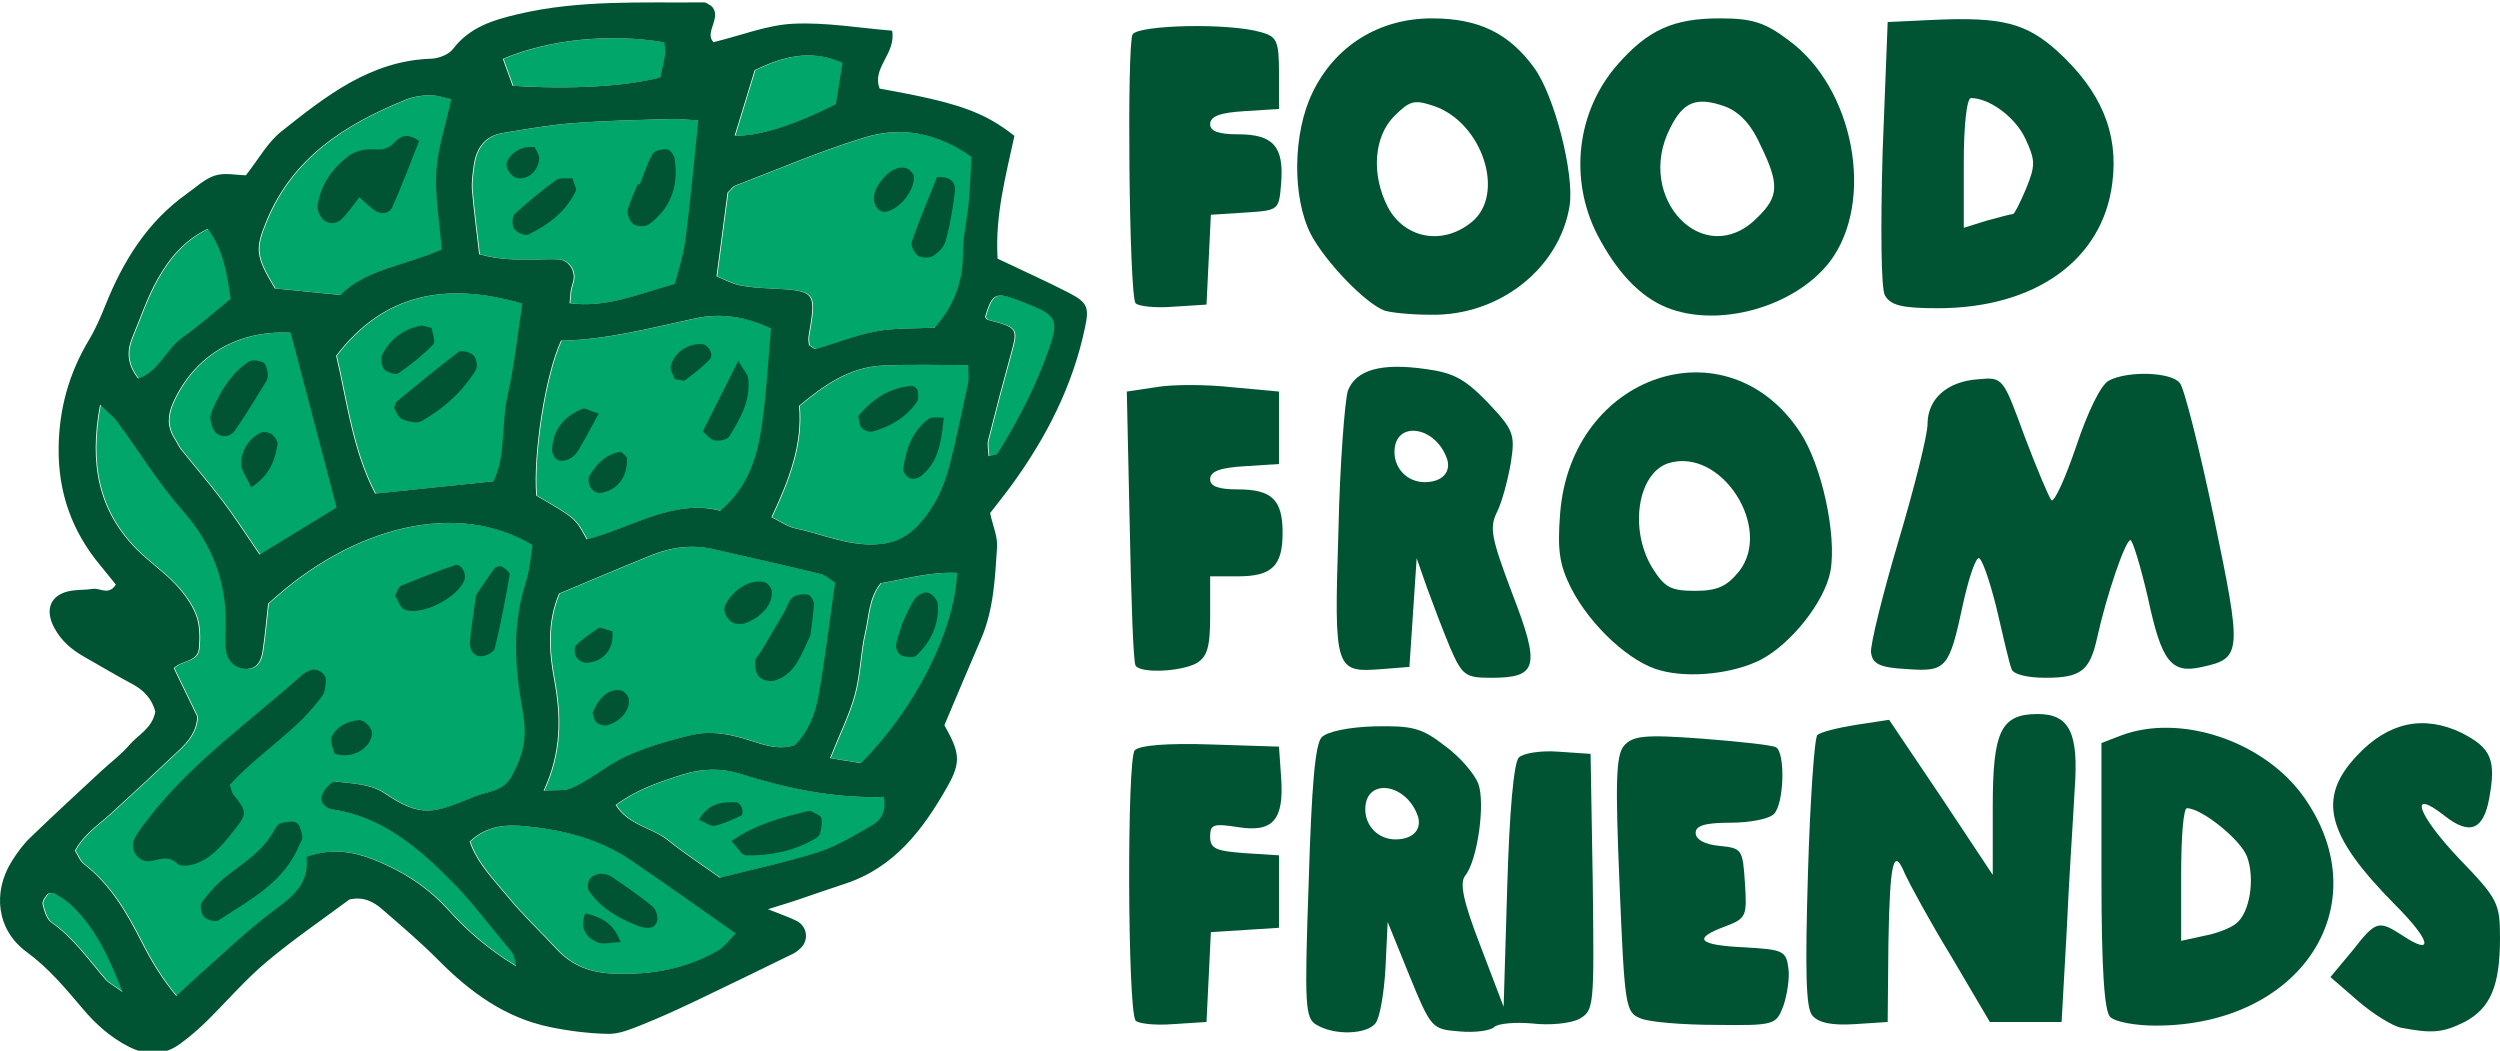 <?xml version="1.0" encoding="UTF-8"?>
<!DOCTYPE svg PUBLIC "-//W3C//DTD SVG 1.1//EN" "http://www.w3.org/Graphics/SVG/1.1/DTD/svg11.dtd">
<svg version="1.1" xmlns="http://www.w3.org/2000/svg" xmlns:xlink="http://www.w3.org/1999/xlink" x="0" y="0" width="690" height="290" viewBox="0, 0, 345, 145">
  <g id="Artichoke">
    <g>
      <g>
        <path d="M19.022,75.876 C13.617,70.463 12.393,63.929 13.918,55.837 C15.063,56.965 15.78,57.506 16.295,58.203 C19.295,62.288 21.957,66.668 25.293,70.448 C29.561,75.276 31.508,80.679 31.244,87.021 C31.202,87.99 31.172,88.979 31.315,89.929 C31.535,91.379 32.832,92.39 34.197,92.312 C35.678,92.228 36.146,91.091 36.326,89.928 C36.682,87.64 36.873,85.321 37.102,83.307 C49.024,72.3 63.438,69.137 73.592,75.217 C73.311,76.867 73.229,78.648 72.697,80.283 C70.803,86.043 71.099,91.832 72.163,97.664 C72.266,98.243 72.323,98.823 72.409,99.408 C72.818,102.249 72.038,104.804 70.645,107.255 C69.51,109.238 67.396,109.189 65.641,109.908 C59.967,112.235 58.258,112.938 53.086,109.419 C51.305,108.207 48.681,108.12 46.405,107.855 C45.844,107.787 44.834,108.924 44.562,109.696 C44.178,110.779 45.035,111.558 46.09,111.721 C53.031,112.776 58,117.129 62.66,121.855 C65.249,124.483 67.465,127.483 69.847,130.314 C70.22,130.761 70.636,131.189 70.922,131.689 C71.116,132.029 71.121,132.475 71.325,133.343 C67.485,131.004 64.556,128.463 61.96,125.578 C59.553,122.901 56.669,120.892 53.506,119.425 C50.206,117.893 46.688,116.687 42.405,118.238 C42.907,122.459 39.737,124.198 36.936,126.377 C33.72,128.882 30.756,131.723 27.695,134.434 C26.695,135.315 25.733,136.245 24.43,137.447 C22.391,134.993 20.925,132.536 19.612,129.947 C17.575,125.924 15.314,122.058 11.657,119.222 C11.102,118.788 10.822,117.988 10.44,117.389 C11.7,115.066 13.716,113.814 15.425,112.247 C18.588,109.357 21.724,106.438 24.842,103.497 C26.135,102.279 27.227,100.91 27.325,98.899 C26.862,97.94 26.364,96.907 25.859,95.875 C25.268,94.654 24.679,93.435 24.083,92.211 C25.133,91.108 27.396,91.394 27.559,89.429 C27.687,87.91 27.672,86.229 27.137,84.848 C26.524,83.273 25.424,81.795 24.244,80.556 C22.643,78.865 20.67,77.529 19.022,75.876 z" fill="#00A66A"/>
        <path d="M113.035,96.146 C112.59,98.628 111.612,101.021 109.804,102.826 C107.281,103.639 105.082,102.602 102.875,101.956 C100.399,101.234 97.951,100.82 95.408,101.458 C91.251,102.503 87.127,103.625 83.503,106.088 C82.053,107.075 80.565,108.061 78.978,108.755 C78.058,109.152 76.892,108.979 75.121,109.113 C77.599,103.764 77.52,98.879 76.564,93.729 C75.875,90.019 75.542,85.979 77.249,81.914 C81.425,80.168 85.713,78.342 90.028,76.597 C92.795,75.479 95.67,75.129 98.616,75.799 C103.547,76.92 108.48,78.034 113.397,79.23 C114.087,79.396 114.678,79.986 115.351,80.405 C114.577,85.788 113.957,90.993 113.035,96.146 z" fill="#00A66A"/>
        <path d="M98.983,38.135 C99.527,34.024 100.029,30.195 100.505,26.579 C100.987,26.125 101.224,25.741 101.556,25.616 C107.545,23.331 113.452,20.764 119.575,18.921 C124.575,17.417 129.524,18.362 134.167,21.641 C134.041,23.786 133.98,25.913 133.78,28.029 C133.563,30.361 132.97,32.679 132.987,34.999 C133.017,38.921 131.719,42.2 129.108,45.215 C126.46,45.354 123.708,45.222 121.065,45.707 C118.225,46.228 115.503,47.348 112.715,48.144 C112.459,48.215 112.07,47.814 111.74,47.632 C111.712,47.246 111.614,46.845 111.676,46.473 C112.754,40.117 112.757,40.13 106.156,39.792 C104.803,39.723 103.426,39.643 102.108,39.354 C101.052,39.122 100.061,38.568 98.983,38.135 z" fill="#00A66A"/>
        <path d="M96.137,43.916 C99.524,43.191 103.017,43.68 106.505,45.332 C106.096,49.876 105.879,54.329 105.236,58.717 C104.614,62.967 103.456,67.103 99.512,70.485 C93.034,68.772 87.26,72.873 81.058,74.432 C79.515,71.534 79.515,71.534 74.104,68.387 C73.641,62.72 75.363,51.57 77.53,47.003 C83.73,46.913 89.896,45.256 96.137,43.916 z" fill="#00A66A"/>
        <path d="M94.702,33.073 C94.438,35.152 93.738,37.172 93.256,39.156 C88.277,40.572 83.794,42.498 78.708,41.848 C78.776,41.135 78.789,40.563 78.885,40.007 C78.984,39.435 79.255,38.88 79.282,38.311 C79.338,37.073 78.452,35.936 77.297,35.82 C76.343,35.721 75.365,35.806 74.399,35.82 C71.715,35.852 69.037,35.891 66.229,35.079 C65.877,32.035 65.485,29.158 65.239,26.268 C65.145,25.127 65.325,23.946 65.485,22.8 C65.811,20.448 67.015,18.768 69.439,18.361 C72.678,17.816 75.927,17.245 79.195,16.993 C83.632,16.648 88.085,16.563 92.534,16.426 C93.844,16.387 95.157,16.555 96.475,16.626 C95.879,22.294 95.389,27.696 94.702,33.073 z" fill="#00A66A"/>
        <path d="M51.869,68.116 C48.747,62.135 48.004,55.533 46.489,49.086 C53.122,40.418 61.759,38.896 72.19,41.897 C71.544,46.059 71.113,50.316 70.175,54.457 C69.247,58.548 69.936,62.972 68.202,66.416 C62.46,67.013 57.309,67.549 51.869,68.116 z" fill="#00A66A"/>
        <path d="M106.562,71.376 C108.956,66.286 110.855,61.409 110.377,56.008 C113.877,53.079 117.4,50.652 121.91,50.446 C125.765,50.273 129.633,50.39 133.721,50.38 C133.726,51.332 133.862,52.115 133.707,52.835 C132.899,56.65 132.108,60.474 131.142,64.252 C130.356,67.299 129.044,70.095 126.834,72.467 C125.413,73.986 123.923,74.789 121.829,75.046 C117.575,75.57 113.811,73.747 109.845,72.912 C108.793,72.687 107.838,71.989 106.562,71.376 z" fill="#00A66A"/>
        <path d="M47.104,40.712 C43.742,40.375 41.099,40.11 38.03,39.802 C35.326,35.344 35.289,34.331 36.858,30.521 C40.476,21.723 47.732,17.167 56.009,13.791 C57.064,13.359 58.273,13.154 59.418,13.135 C60.445,13.12 61.478,13.507 62.382,13.693 C61.601,17.282 60.505,20.458 60.313,23.689 C60.11,27.116 60.758,30.594 61.066,34.426 C56.113,36.604 50.474,37.196 47.104,40.712 z" fill="#00A66A"/>
        <path d="M87.028,118.622 C91.829,121.855 96.527,125.243 101.638,128.824 C100.709,129.736 100.049,130.695 99.137,131.211 C94.805,133.669 90.176,134.506 85.144,134.376 C81.745,134.285 79.141,133.389 76.9,130.975 C74.651,128.547 72.222,126.271 70.126,123.716 C68.205,121.377 65.98,119.172 64.916,116.15 C67.291,113.877 70.025,113.758 72.729,114.032 C77.797,114.548 82.725,115.725 87.028,118.622 z" fill="#00A66A"/>
        <path d="M46.551,70.03 C43.03,72.183 39.585,74.294 35.926,76.534 C34.212,74.04 32.66,71.61 30.934,69.312 C29.069,66.831 27.032,64.475 25.093,62.043 C24.733,61.593 24.507,61.04 24.191,60.548 C23.138,58.92 23.206,57.281 23.987,55.555 C26.933,49.056 32.877,45.525 40.218,45.917 C42.333,53.962 44.437,61.981 46.551,70.03 z" fill="#00A66A"/>
        <path d="M102.342,106.811 C108.7,108.792 115.151,110.207 122.085,109.979 C122.467,112.22 121.509,113.282 120.341,113.95 C117.986,115.301 115.607,116.758 113.048,117.575 C108.624,118.986 104.052,119.941 99.435,121.118 C96.963,119.358 94.514,117.768 92.251,115.943 C90.073,114.193 86.851,113.921 85.065,111.093 C88.038,108.902 91.152,107.885 94.308,106.889 C97.019,106.035 99.657,105.971 102.342,106.811 z" fill="#00A66A"/>
        <path d="M118.912,105.317 C117.733,105.125 116.442,104.911 114.644,104.618 C116.013,101.18 117.333,98.576 118.072,95.816 C118.828,93.024 118.834,90.036 119.501,87.21 C120.019,84.998 119.971,82.549 121.627,80.481 C125.07,79.901 128.534,78.868 132.196,79.067 C131.812,87.153 126.369,97.849 118.912,105.317 z" fill="#00A66A"/>
        <path d="M70.845,11.835 C70.404,10.624 69.951,9.376 69.5,8.133 C75.769,5.441 84.257,4.572 91.79,5.847 C91.83,6.374 91.977,6.949 91.898,7.49 C91.731,8.612 91.443,9.714 91.241,10.678 C86.368,11.943 78.668,12.359 70.845,11.835 z" fill="#00A66A"/>
        <path d="M21.829,38.539 C23.431,35.684 25.525,33.131 28.788,31.578 C30.998,34.604 31.453,37.972 31.936,41.238 C29.566,43.159 27.547,44.987 25.334,46.531 C23.024,48.139 22.064,51.285 19.166,52.23 C17.652,50.329 17.549,48.488 18.357,46.551 C19.479,43.864 20.411,41.062 21.829,38.539 z" fill="#00A66A"/>
        <path d="M101.492,18.701 C102.399,15.736 103.295,12.821 104.254,9.672 C107.991,7.89 111.887,6.696 116.37,8.673 C116.025,10.827 115.723,12.697 115.461,14.349 C109.769,17.278 104.796,18.834 101.492,18.701 z" fill="#00A66A"/>
        <path d="M136.371,44.121 C136.239,44.086 136.15,43.866 136.041,43.73 C136.849,40.949 137.386,40.45 139.214,40.967 C140.148,41.229 141.044,41.61 141.941,41.958 C145.855,43.468 146.229,44.185 144.926,47.96 C143.148,53.13 140.655,57.954 137.773,62.578 C137.645,62.776 137.192,62.762 136.525,62.948 C136.497,62.114 136.303,61.375 136.468,60.726 C137.458,56.769 138.502,52.822 139.586,48.888 C140.576,45.276 140.571,45.236 136.371,44.121 z" fill="#00A66A"/>
        <path d="M10.041,124.997 C13.162,127.997 15.024,131.772 17.023,136.908 C15.563,135.854 15.041,135.609 14.693,135.21 C12.301,132.459 10.235,129.423 7.173,127.282 C6.508,126.815 6.201,125.681 5.983,124.795 C5.885,124.392 6.321,123.765 6.673,123.382 C6.85,123.195 7.457,123.191 7.728,123.349 C8.541,123.829 9.366,124.346 10.041,124.997 z" fill="#00A66A"/>
      </g>
      <path d="M147.577,40.446 C150.093,41.749 150.309,42.457 149.74,45.153 C148.073,53.15 144.464,60.237 139.717,66.79 C138.691,68.201 137.592,69.559 136.633,70.808 C137.018,72.574 137.698,74.084 137.594,75.54 C137.304,79.822 137.131,84.151 135.375,88.194 C133.671,92.126 132.018,96.083 130.327,100.074 C132.454,103.866 132.677,105.151 130.712,108.601 C127.386,114.467 123.414,119.737 116.613,121.954 C114.391,122.677 112.191,123.469 109.977,124.213 C108.923,124.566 107.861,124.881 105.981,125.469 C107.841,126.217 108.907,126.574 109.908,127.069 C111.445,127.83 111.673,129.849 110.391,130.935 C110.097,131.189 109.79,131.446 109.447,131.611 C104.9,133.83 100.358,136.057 95.786,138.23 C93.338,139.392 90.867,140.515 88.349,141.513 C86.931,142.076 85.389,142.707 83.921,142.676 C81.223,142.617 78.494,142.274 75.848,141.724 C69.715,140.454 64.882,136.921 60.537,132.538 C58.072,130.052 55.397,127.776 52.749,125.481 C51.561,124.451 50.179,123.685 48.211,124.133 C44.504,126.898 40.457,129.643 36.737,132.777 C33.764,135.278 31.218,138.283 28.434,141.01 C27.323,142.093 26.131,143.114 24.879,144.029 C22.606,145.698 20.182,145.685 17.716,144.416 C15.249,143.148 13.229,141.347 11.44,139.233 C9.056,136.421 6.743,133.615 3.676,131.373 C-0.459,128.353 -1.065,123.114 1.652,118.81 C2.376,117.662 3.198,116.535 4.171,115.597 C7.388,112.487 10.689,109.458 13.97,106.409 C15.253,105.213 16.699,104.167 17.825,102.837 C19.056,101.395 21.024,100.505 21.433,98.209 C20.985,96.496 19.901,95.268 18.248,94.392 C16.01,93.208 13.844,91.891 11.633,90.645 C9.901,89.672 8.453,88.441 7.489,86.64 C6.092,84.041 7.023,81.954 9.891,81.511 C10.849,81.364 11.84,81.418 12.793,81.264 C13.802,81.104 14.999,82.228 15.985,80.677 C15.276,79.798 14.576,78.905 13.85,78.036 C9.947,73.345 8.026,68.009 8.09,61.839 C8.144,56.405 9.534,51.462 12.319,46.837 C13.211,45.351 13.901,43.727 14.549,42.112 C16.995,36.016 20.34,30.594 25.794,26.73 C27.059,25.834 28.262,24.658 29.68,24.22 C31.037,23.798 32.636,24.17 33.93,24.187 C35.656,22.01 36.918,19.654 38.838,18.131 C44.942,13.286 51.098,8.383 59.468,8.103 C60.515,8.067 61.914,7.553 62.506,6.77 C64.828,3.704 68.117,2.747 71.565,1.935 C79.999,-0.05 88.583,0.41 97.134,0.329 C97.469,0.324 97.813,0.642 98.151,0.807 C99.764,2.351 97.101,4.482 98.468,5.821 C102.363,4.869 105.89,3.442 109.477,3.275 C114.021,3.062 118.61,3.87 123.113,4.233 C123.69,7.423 120.253,9.341 121.401,12.229 C132.136,14.143 135.739,15.403 139.988,18.748 C138.819,24.212 137.299,29.691 137.668,35.694 C141.262,37.409 144.464,38.84 147.577,40.446 z M18.916,75.876 C20.564,77.529 22.537,78.865 24.138,80.556 C25.318,81.795 26.417,83.273 27.03,84.848 C27.565,86.229 27.58,87.91 27.453,89.429 C27.289,91.394 25.027,91.108 23.976,92.211 C24.572,93.435 25.161,94.654 25.752,95.875 C26.257,96.907 26.756,97.94 27.219,98.899 C27.121,100.91 26.028,102.279 24.735,103.497 C21.618,106.438 18.482,109.357 15.318,112.247 C13.61,113.814 11.593,115.066 10.334,117.389 C10.716,117.988 10.995,118.788 11.551,119.222 C15.207,122.058 17.468,125.924 19.505,129.947 C20.818,132.536 22.284,134.994 24.323,137.447 C25.626,136.245 26.589,135.315 27.589,134.434 C30.649,131.723 33.614,128.882 36.829,126.377 C39.63,124.198 42.8,122.459 42.299,118.238 C46.581,116.687 50.1,117.893 53.399,119.425 C56.562,120.892 59.446,122.901 61.853,125.578 C64.449,128.463 67.378,131.004 71.218,133.343 C71.014,132.475 71.009,132.029 70.816,131.689 C70.53,131.189 70.114,130.761 69.74,130.314 C67.358,127.483 65.143,124.483 62.554,121.855 C57.894,117.129 52.924,112.776 45.984,111.721 C44.928,111.558 44.071,110.779 44.455,109.697 C44.728,108.924 45.738,107.787 46.298,107.855 C48.574,108.12 51.199,108.207 52.98,109.419 C58.151,112.938 59.86,112.235 65.535,109.908 C67.289,109.189 69.403,109.238 70.538,107.255 C71.932,104.804 72.711,102.249 72.302,99.408 C72.216,98.823 72.159,98.243 72.057,97.664 C70.993,91.832 70.696,86.043 72.59,80.283 C73.122,78.648 73.205,76.867 73.486,75.217 C63.331,69.137 48.918,72.3 36.996,83.307 C36.767,85.321 36.575,87.64 36.22,89.928 C36.04,91.091 35.572,92.228 34.09,92.312 C32.725,92.39 31.429,91.379 31.208,89.929 C31.065,88.979 31.095,87.99 31.138,87.021 C31.402,80.679 29.454,75.276 25.187,70.448 C21.85,66.668 19.189,62.289 16.189,58.203 C15.674,57.506 14.956,56.965 13.812,55.837 C12.287,63.929 13.51,70.463 18.916,75.876 z M112.928,96.146 C113.851,90.993 114.47,85.788 115.245,80.405 C114.571,79.986 113.98,79.396 113.29,79.23 C108.373,78.034 103.441,76.92 98.51,75.799 C95.564,75.129 92.689,75.479 89.921,76.597 C85.606,78.342 81.319,80.168 77.142,81.914 C75.435,85.979 75.768,90.019 76.457,93.729 C77.413,98.879 77.492,103.764 75.014,109.113 C76.785,108.979 77.952,109.152 78.871,108.755 C80.458,108.061 81.947,107.075 83.396,106.088 C87.02,103.626 91.145,102.503 95.301,101.458 C97.845,100.82 100.293,101.234 102.769,101.956 C104.976,102.602 107.174,103.639 109.698,102.826 C111.506,101.021 112.484,98.628 112.928,96.146 z M98.877,38.135 C99.954,38.568 100.946,39.122 102.001,39.354 C103.319,39.643 104.696,39.723 106.05,39.792 C112.651,40.13 112.647,40.117 111.57,46.473 C111.508,46.845 111.605,47.246 111.634,47.632 C111.964,47.814 112.353,48.215 112.609,48.144 C115.396,47.348 118.118,46.228 120.958,45.707 C123.601,45.222 126.354,45.354 129.002,45.215 C131.613,42.2 132.911,38.921 132.88,34.999 C132.863,32.679 133.456,30.361 133.673,28.029 C133.874,25.913 133.934,23.786 134.06,21.642 C129.417,18.362 124.468,17.417 119.468,18.921 C113.346,20.764 107.439,23.331 101.449,25.616 C101.117,25.741 100.88,26.125 100.399,26.579 C99.922,30.195 99.421,34.024 98.877,38.135 z M96.03,43.917 C89.79,45.256 83.623,46.913 77.423,47.003 C75.257,51.57 73.535,62.72 73.998,68.387 C79.408,71.534 79.408,71.534 80.952,74.432 C87.153,72.873 92.928,68.772 99.405,70.485 C103.35,67.103 104.508,62.967 105.129,58.717 C105.772,54.329 105.989,49.876 106.398,45.332 C102.91,43.68 99.417,43.191 96.03,43.917 z M94.596,33.073 C95.283,27.696 95.773,22.294 96.369,16.626 C95.05,16.555 93.737,16.387 92.428,16.426 C87.978,16.563 83.526,16.648 79.088,16.993 C75.821,17.245 72.572,17.816 69.333,18.361 C66.909,18.768 65.705,20.448 65.378,22.8 C65.218,23.946 65.038,25.127 65.133,26.268 C65.378,29.158 65.771,32.035 66.122,35.079 C68.93,35.891 71.609,35.852 74.292,35.82 C75.258,35.806 76.236,35.722 77.191,35.82 C78.346,35.936 79.231,37.073 79.176,38.311 C79.149,38.88 78.878,39.435 78.778,40.007 C78.682,40.563 78.669,41.135 78.602,41.848 C83.687,42.498 88.17,40.572 93.15,39.156 C93.631,37.172 94.332,35.152 94.596,33.073 z M51.763,68.116 C57.202,67.549 62.353,67.013 68.095,66.416 C69.829,62.972 69.141,58.548 70.068,54.457 C71.006,50.316 71.437,46.059 72.083,41.897 C61.653,38.896 53.015,40.418 46.383,49.086 C47.898,55.533 48.64,62.135 51.763,68.116 z M106.456,71.376 C107.732,71.989 108.686,72.687 109.738,72.912 C113.704,73.747 117.469,75.57 121.723,75.046 C123.817,74.789 125.307,73.986 126.727,72.467 C128.938,70.095 130.249,67.299 131.035,64.252 C132.002,60.474 132.793,56.65 133.601,52.835 C133.756,52.115 133.619,51.332 133.614,50.38 C129.527,50.39 125.658,50.273 121.803,50.446 C117.293,50.652 113.77,53.079 110.27,56.008 C110.748,61.409 108.849,66.286 106.456,71.376 z M46.997,40.712 C50.367,37.196 56.007,36.604 60.959,34.426 C60.651,30.594 60.003,27.116 60.207,23.689 C60.399,20.458 61.495,17.282 62.276,13.693 C61.372,13.507 60.338,13.12 59.311,13.135 C58.167,13.154 56.958,13.359 55.902,13.791 C47.625,17.167 40.369,21.723 36.752,30.521 C35.183,34.331 35.22,35.344 37.923,39.802 C40.992,40.11 43.635,40.375 46.997,40.712 z M86.921,118.622 C82.618,115.725 77.691,114.548 72.622,114.032 C69.919,113.759 67.185,113.877 64.809,116.15 C65.873,119.172 68.099,121.377 70.02,123.716 C72.115,126.271 74.545,128.547 76.794,130.975 C79.034,133.389 81.639,134.285 85.037,134.376 C90.069,134.506 94.699,133.669 99.03,131.211 C99.942,130.695 100.602,129.736 101.532,128.824 C96.421,125.243 91.722,121.855 86.921,118.622 z M46.445,70.03 C44.331,61.981 42.226,53.962 40.112,45.917 C32.77,45.525 26.826,49.056 23.88,55.555 C23.099,57.281 23.032,58.92 24.084,60.548 C24.4,61.041 24.626,61.593 24.986,62.043 C26.926,64.475 28.963,66.831 30.828,69.312 C32.553,71.61 34.105,74.04 35.819,76.534 C39.479,74.294 42.923,72.183 46.445,70.03 z M102.235,106.812 C99.55,105.971 96.912,106.035 94.202,106.889 C91.046,107.885 87.931,108.902 84.958,111.093 C86.744,113.921 89.966,114.193 92.145,115.943 C94.407,117.768 96.857,119.358 99.328,121.118 C103.946,119.941 108.518,118.986 112.942,117.575 C115.501,116.759 117.879,115.301 120.234,113.95 C121.403,113.282 122.361,112.22 121.978,109.979 C115.044,110.207 108.594,108.792 102.235,106.812 z M118.805,105.317 C126.263,97.849 131.705,87.153 132.089,79.068 C128.428,78.868 124.963,79.901 121.521,80.481 C119.864,82.549 119.913,84.998 119.394,87.21 C118.728,90.036 118.721,93.024 117.965,95.816 C117.226,98.576 115.906,101.18 114.538,104.618 C116.336,104.911 117.627,105.126 118.805,105.317 z M70.738,11.835 C78.561,12.359 86.261,11.943 91.135,10.678 C91.337,9.714 91.625,8.612 91.791,7.49 C91.87,6.949 91.724,6.374 91.684,5.847 C84.15,4.572 75.662,5.441 69.393,8.133 C69.844,9.376 70.297,10.624 70.738,11.835 z M21.722,38.539 C20.305,41.062 19.372,43.864 18.251,46.551 C17.443,48.488 17.546,50.329 19.059,52.23 C21.958,51.285 22.917,48.139 25.227,46.531 C27.441,44.987 29.459,43.159 31.829,41.238 C31.346,37.972 30.892,34.604 28.681,31.578 C25.419,33.131 23.325,35.684 21.722,38.539 z M101.385,18.701 C104.69,18.834 109.663,17.278 115.354,14.35 C115.617,12.697 115.918,10.827 116.263,8.673 C111.78,6.696 107.885,7.89 104.148,9.672 C103.188,12.821 102.292,15.736 101.385,18.701 z M136.264,44.121 C140.464,45.236 140.469,45.276 139.479,48.888 C138.395,52.822 137.351,56.769 136.362,60.726 C136.197,61.375 136.39,62.114 136.419,62.948 C137.085,62.762 137.538,62.776 137.666,62.578 C140.548,57.954 143.041,53.13 144.819,47.96 C146.122,44.185 145.748,43.468 141.834,41.958 C140.937,41.61 140.042,41.229 139.107,40.967 C137.279,40.45 136.742,40.949 135.934,43.731 C136.043,43.866 136.133,44.086 136.264,44.121 z M9.935,124.997 C9.26,124.346 8.435,123.829 7.622,123.349 C7.351,123.191 6.743,123.195 6.566,123.383 C6.214,123.765 5.778,124.392 5.876,124.795 C6.095,125.681 6.401,126.815 7.066,127.282 C10.128,129.423 12.194,132.459 14.586,135.21 C14.935,135.609 15.456,135.854 16.916,136.908 C14.918,131.772 13.056,127.997 9.935,124.997 z" fill="#005434"/>
      <path d="M31.703,108.308 C34.417,105.323 37.89,102.829 40.992,99.937 C42.26,98.755 43.423,97.436 44.465,96.049 C44.876,95.498 44.918,94.605 44.967,93.858 C45.026,92.94 43.649,92.109 42.829,92.5 C42.482,92.666 42.088,92.791 41.81,93.039 C34.567,99.525 26.51,105.131 20.492,112.937 C19.788,113.85 19.03,114.77 18.537,115.796 C17.81,117.293 19.153,119.133 20.828,118.825 C22.158,118.578 23.249,118.005 24.515,119.214 C24.976,119.657 26.373,119.444 27.181,119.121 C29.621,118.145 31.156,116.05 32.712,114.053 C34.102,112.265 33.999,111.87 32.2,109.647 C31.988,109.385 31.946,108.981 31.703,108.308 z" fill="#005434"/>
      <path d="M41.337,116.535 C41.48,116.175 41.795,115.781 41.728,115.468 C41.583,114.78 41.413,113.836 40.927,113.54 C40.401,113.222 39.491,113.449 38.779,113.593 C38.46,113.652 38.119,114.032 37.959,114.355 C36.487,117.242 33.868,118.906 31.41,120.787 C30.058,121.815 28.883,123.134 27.85,124.488 C27.542,124.894 27.757,126.095 28.158,126.531 C28.555,126.969 29.74,127.274 30.161,126.995 C34.483,124.171 39.236,121.761 41.337,116.535 z" fill="#005434"/>
      <path d="M65.707,82.108 C65.434,84.08 65.023,86.344 64.845,88.627 C64.767,89.589 65.323,90.635 66.479,90.565 C67.122,90.528 68.163,89.965 68.286,89.459 C69.099,86.113 69.75,82.72 70.334,79.323 C70.393,79.002 69.703,78.437 69.252,78.178 C69.021,78.046 68.4,78.225 68.212,78.472 C67.407,79.521 66.696,80.65 65.707,82.108 z" fill="#005434"/>
      <path d="M54.51,82.154 C54.887,82.744 55.205,83.907 55.854,84.141 C58.271,85.008 63.165,82.458 64.079,80.077 C64.437,79.139 63.619,77.704 62.788,77.984 C60.261,78.839 57.779,79.842 55.306,80.85 C55.025,80.967 54.906,81.482 54.51,82.154 z" fill="#005434"/>
      <path d="M46.144,103.981 C48.507,104.865 51.148,103.303 51.332,101.283 C51.404,100.495 50.29,99.31 49.51,99.386 C47.891,99.54 46.465,100.245 45.768,101.688 C45.47,102.31 46.021,103.345 46.144,103.981 z" fill="#005434"/>
      <path d="M111.831,87.692 C111.945,86.752 112.226,85.051 112.321,83.341 C112.341,82.903 111.824,82.103 111.464,82.044 C110.785,81.941 109.88,82.051 109.37,82.455 C108.814,82.884 108.627,83.76 108.238,84.427 C107.186,86.244 106.114,88.056 105.042,89.865 C104.754,90.356 104.207,90.822 104.19,91.318 C104.163,92.026 104.311,92.953 104.764,93.411 C105.195,93.851 106.19,94.101 106.802,93.936 C109.563,93.191 110.427,90.697 111.831,87.692 z" fill="#005434"/>
      <path d="M100.065,83.546 C99.624,84.479 100.604,86.033 101.678,86.08 C102.048,86.097 102.456,86.131 102.791,86.011 C105.075,85.225 106.705,83.331 106.508,81.564 C106.459,81.112 105.947,80.463 105.53,80.349 C103.585,79.83 101.121,81.339 100.065,83.546 z" fill="#005434"/>
      <path d="M84.502,87.109 C83.342,86.816 82.842,86.524 82.625,86.664 C81.524,87.384 80.42,88.144 79.479,89.05 C79.206,89.312 79.283,90.225 79.522,90.653 C79.758,91.067 80.423,91.5 80.876,91.475 C82.861,91.374 84.216,90.146 84.485,88.343 C84.569,87.765 84.505,87.163 84.502,87.109 z" fill="#005434"/>
      <path d="M81.78,98.359 C81.903,98.706 81.942,99.367 82.288,99.673 C82.662,99.998 83.394,100.216 83.849,100.081 C85.751,99.506 87.039,97.852 86.746,96.366 C86.66,95.926 86.076,95.336 85.643,95.26 C84.085,94.994 82.676,96.151 81.78,98.359 z" fill="#005434"/>
      <path d="M129.293,24.455 C128.16,27.3 126.897,30.28 125.83,33.325 C125.65,33.838 126.133,34.911 126.631,35.248 C127.15,35.598 128.221,35.645 128.749,35.326 C129.502,34.874 130.298,34.047 130.513,33.232 C131.108,31.01 131.517,28.724 131.771,26.434 C131.924,25.108 131.124,24.297 129.293,24.455 z" fill="#005434"/>
      <path d="M125.45,23.383 C124.389,22.788 123.096,23.219 121.906,24.567 C120.531,26.123 120.206,27.625 121.071,28.747 C121.278,29.011 121.721,29.265 122.032,29.241 C123.983,29.106 126.285,26.326 126.111,24.308 C126.088,23.984 125.682,23.693 125.45,23.383 z" fill="#005434"/>
      <path d="M101.875,49.79 C100.015,53.49 98.564,56.371 96.976,59.53 C97.48,59.941 97.98,60.652 98.594,60.77 C99.242,60.897 100.363,60.684 100.644,60.225 C102.153,57.76 103.656,55.221 103.234,52.13 C103.173,51.648 102.722,51.217 101.875,49.79 z" fill="#005434"/>
      <path d="M82.613,57.088 C81.405,56.703 80.763,56.248 80.378,56.412 C77.871,57.449 76.263,59.273 76.188,62.116 C76.169,62.584 76.565,63.276 76.964,63.486 C77.366,63.699 78.078,63.575 78.541,63.352 C79.031,63.117 79.506,62.662 79.79,62.184 C80.674,60.711 81.465,59.18 82.613,57.088 z" fill="#005434"/>
      <path d="M85.717,62.341 C83.689,62.593 82.389,63.961 81.368,65.606 C81.125,65.992 81.206,66.782 81.447,67.213 C81.674,67.622 82.335,68.094 82.748,68.045 C85.164,67.736 86.61,65.872 86.526,63.246 C86.517,62.965 86.049,62.698 85.717,62.341 z" fill="#005434"/>
      <path d="M93.121,52.321 C93.83,52.409 94.333,52.634 94.544,52.472 C95.729,51.579 96.924,50.664 97.951,49.602 C98.56,48.971 97.741,47.505 96.867,47.478 C94.896,47.414 93.086,48.57 92.571,50.488 C92.418,51.048 92.948,51.797 93.121,52.321 z" fill="#005434"/>
      <path d="M88.02,25.365 C87.529,26.596 86.887,27.799 86.616,29.081 C86.497,29.654 86.955,30.655 87.46,30.968 C87.985,31.291 89.086,31.306 89.569,30.951 C92.648,28.685 93.7,25.519 93.076,21.799 C92.995,21.327 92.399,20.618 92.005,20.596 C91.345,20.558 90.317,20.781 90.051,21.246 C89.296,22.558 88.85,24.048 88.283,25.472 C88.197,25.436 88.11,25.401 88.02,25.365 z" fill="#005434"/>
      <path d="M78.991,24.609 C78.161,24.674 77.252,24.472 76.753,24.836 C74.753,26.29 72.824,27.858 71.011,29.541 C70.644,29.887 70.631,31.108 70.957,31.582 C71.301,32.082 72.434,32.591 72.883,32.375 C75.651,31.049 78.076,29.234 79.452,26.366 C79.617,26.01 79.201,25.365 78.991,24.609 z" fill="#005434"/>
      <path d="M73.814,20.331 C72.139,20.008 70.397,21.075 69.937,22.419 C69.69,23.143 70.516,24.406 71.338,24.562 C72.757,24.829 74.159,23.782 74.408,22.029 C74.496,21.449 73.986,20.781 73.814,20.331 z" fill="#005434"/>
      <path d="M54.379,56.3 C54.643,56.703 54.909,57.592 55.453,57.829 C56.274,58.186 57.518,58.495 58.183,58.113 C61.219,56.376 63.833,54.072 65.673,51.046 C65.954,50.579 65.74,49.421 65.33,49.02 C64.885,48.586 63.661,48.278 63.267,48.574 C60.357,50.759 57.561,53.103 54.741,55.413 C54.613,55.522 54.591,55.768 54.379,56.3 z" fill="#005434"/>
      <path d="M59.581,45.256 C58.789,45.083 58.401,44.879 58.062,44.945 C55.684,45.413 53.864,46.751 52.778,48.9 C52.507,49.44 52.633,50.517 53.017,50.957 C53.411,51.41 54.606,51.768 54.998,51.499 C56.71,50.327 58.353,49.007 59.793,47.515 C60.155,47.145 59.66,45.937 59.581,45.256 z" fill="#005434"/>
      <path d="M118.435,57.396 C118.59,58.022 118.564,58.692 118.889,59.037 C119.219,59.388 119.955,59.669 120.398,59.552 C122.877,58.895 125.014,57.613 126.524,55.487 C126.798,55.1 126.736,54.384 126.633,53.86 C126.578,53.598 126.059,53.221 125.783,53.245 C122.736,53.51 120.411,55.057 118.435,57.396 z" fill="#005434"/>
      <path d="M130.241,57.63 C129.5,57.672 128.614,57.454 128.15,57.8 C125.86,59.498 124.987,62.033 124.647,64.746 C124.598,65.148 125.169,65.872 125.598,66.028 C126.032,66.181 126.795,65.977 127.175,65.645 C129.141,63.927 129.833,62.06 130.241,57.63 z" fill="#005434"/>
      <path d="M57.837,19.458 C56.017,18.158 55.103,18.934 54.308,19.775 C53.391,20.74 52.379,20.651 51.169,20.603 C50.118,20.561 48.842,20.946 48.007,21.594 C45.83,23.273 44.258,25.49 43.834,28.287 C43.736,28.922 44.112,29.86 44.593,30.302 C45.354,31.002 46.438,30.944 47.199,30.188 C48.002,29.388 48.64,28.419 49.584,27.225 C50.352,27.892 50.977,28.533 51.696,29.037 C52.638,29.696 53.739,29.481 54.158,28.541 C55.483,25.59 56.606,22.543 57.837,19.458 z" fill="#005434"/>
      <path d="M87.724,127.649 C87.904,127.72 88.081,127.815 88.266,127.861 C89.227,128.111 90.327,128.3 90.677,127.128 C90.854,126.55 90.532,125.485 90.064,125.101 C88.271,123.629 86.349,122.307 84.421,121.007 C83.973,120.7 83.312,120.528 82.777,120.58 C82.268,120.629 81.612,120.939 81.352,121.345 C81.095,121.746 81.026,122.571 81.268,122.939 C82.842,125.283 85.184,126.618 87.724,127.649 z" fill="#005434"/>
      <path d="M85.64,130.01 C84.655,127.257 82.819,126.567 80.767,126.024 C79.913,128.143 80.94,129.35 82.351,130.012 C83.179,130.401 84.364,130.04 85.64,130.01 z" fill="#005434"/>
      <path d="M29.346,56.453 C29.274,56.742 28.956,57.323 29.035,57.844 C29.141,58.543 29.385,59.422 29.885,59.808 C30.695,60.432 31.816,60.295 32.422,59.412 C33.937,57.208 35.329,54.922 36.733,52.643 C36.922,52.34 37.006,51.883 36.944,51.532 C36.846,50.995 36.713,50.196 36.358,50.035 C35.76,49.761 34.775,49.599 34.299,49.918 C32.013,51.447 30.56,53.705 29.346,56.453 z" fill="#005434"/>
      <path d="M34.661,67.262 C37.39,65.456 37.927,63.415 38.292,61.342 C38.37,60.912 37.9,60.202 37.484,59.916 C37.083,59.644 36.294,59.52 35.897,59.74 C34.27,60.618 33.314,62.153 33.275,63.934 C33.254,64.91 34.065,65.902 34.661,67.262 z" fill="#005434"/>
      <path d="M100.946,116.065 C101.729,116.884 102.313,118.029 102.919,118.04 C106.222,118.115 109.423,117.47 112.351,115.823 C112.674,115.639 113.085,115.352 113.161,115.039 C113.337,114.339 113.507,113.547 113.339,112.889 C113.231,112.495 112.481,112.257 111.999,111.988 C111.843,111.905 111.614,111.895 111.435,111.941 C107.902,112.805 104.373,113.679 100.946,116.065 z" fill="#005434"/>
      <path d="M96.444,113.136 C97.306,113.485 98.04,114.076 98.623,113.95 C99.909,113.681 101.134,113.077 102.341,112.516 C102.498,112.445 102.515,111.775 102.388,111.467 C102.266,111.149 101.894,110.721 101.621,110.713 C99.685,110.652 97.791,110.779 96.444,113.136 z" fill="#005434"/>
      <path d="M124.536,85.989 C124.157,87.229 123.768,88.132 123.657,89.065 C123.606,89.512 123.98,90.306 124.342,90.44 C124.985,90.672 126.061,90.832 126.445,90.476 C128.471,88.565 129.631,86.153 129.406,83.305 C129.357,82.734 128.584,81.888 128.022,81.778 C127.477,81.672 126.541,82.176 126.19,82.698 C125.451,83.797 124.978,85.076 124.536,85.989 z" fill="#005434"/>
    </g>
  </g>
  <g id="Simplified_Text">
    <path d="M181.7,141.435 C180.1,140.535 180,138.935 180.6,121.735 C181,108.335 181.5,102.635 182.4,101.735 C183.2,100.935 186.2,100.335 189.7,100.235 C194.9,100.135 196.2,100.435 199.4,102.935 C201.5,104.435 203.5,106.835 204,108.135 C205,110.835 203.9,118.735 202.2,120.835 C201.4,121.835 201.9,124.335 204.3,130.535 L207.5,138.935 L208,122.335 C208.3,112.035 208.9,105.235 209.6,104.535 C210.2,103.935 212.7,103.535 215.1,103.735 L219.5,104.035 L219.8,121.735 C220,139.035 220,139.435 217.9,140.635 C216.7,141.235 213.8,141.535 211.4,141.235 C209.1,141.035 206.7,141.235 206.2,141.735 C205.7,142.235 203.5,142.535 201.4,142.335 C197.6,142.035 197.5,141.935 194.5,134.635 L191.5,127.235 L191.2,133.535 C191,137.135 190.4,140.535 189.8,141.235 C188.6,142.735 184.2,142.935 181.7,141.435 z M195.694,112.716 C194.133,108.032 188.409,107.251 188.409,111.675 C188.409,114.017 190.23,115.838 192.572,115.838 C194.914,115.838 196.215,114.537 195.694,112.716 z" fill="#005434"/>
    <path d="M331.4,141.835 C330.2,141.635 327.5,139.935 325.4,138.135 L321.6,134.835 L324.6,131.235 C327.9,127.035 328.2,126.935 331.6,129.135 C336,132.035 335.4,129.735 330.5,124.835 C321,115.235 319.7,110.135 325.3,104.235 C329.6,99.635 334.5,98.635 339.7,101.135 C343.8,103.235 344.5,104.835 343.5,110.235 C342.7,114.535 340.8,115.335 337.3,112.535 C332.3,108.635 333.6,112.435 339.4,118.535 C344.7,124.035 345,124.635 345,129.435 C345,136.035 343.7,139.135 340.1,141.035 C337.1,142.535 335.6,142.635 331.4,141.835 z" fill="#005434"/>
    <path d="M156.7,140.835 C155.6,139.035 155.5,104.635 156.6,103.535 C157.3,102.835 161.2,102.535 167.1,102.735 L176.5,103.035 L176.8,107.335 C177.2,113.135 175.7,114.935 170.8,114.135 C167.5,113.635 167,113.735 167,115.435 C167,117.135 167.8,117.435 171.8,117.735 L176.5,118.035 L176.5,123.035 L176.5,128.035 L171.8,128.335 L167.1,128.635 L166.8,134.835 L166.5,141.035 L161.8,141.335 C159.3,141.535 157,141.235 156.7,140.835 z" fill="#005434"/>
    <path d="M226.4,140.535 C224.3,139.735 224.2,138.835 223.5,122.135 C222.9,107.935 223,104.235 224.1,102.935 C225.3,101.535 226.9,101.335 234.9,101.935 C240.1,102.335 244.7,102.835 245.1,103.135 C246.4,103.935 246.2,110.935 244.8,112.335 C244.1,113.035 241.4,113.535 238.8,113.535 C235.3,113.535 234,113.935 234,114.935 C234,115.835 235.2,116.535 237.3,116.735 C240.4,117.035 240.5,117.235 240.8,121.835 C241.1,126.435 241,126.735 238.1,127.835 C233.5,129.535 234.3,130.435 240.8,130.735 C246.1,131.035 246.5,131.235 246.8,133.635 C247,135.035 246.6,137.335 246.1,138.835 C245.1,141.435 244.9,141.535 236.8,141.435 C232.2,141.435 227.5,141.035 226.4,140.535 z" fill="#005434"/>
    <path d="M250.1,140.135 C249.2,139.135 249.1,133.935 249.5,120.435 C249.8,110.335 250.4,101.735 250.8,101.435 C251.2,101.035 253.6,100.435 256.1,100.035 L260.7,99.335 L267.9,110.035 L275,120.735 L275,111.335 C275,100.935 276.1,98.535 281.2,98.535 C285.6,98.535 286.9,101.135 286.3,109.035 C286.1,112.935 285.5,121.635 285.2,128.535 L284.5,141.035 L279.6,141.035 L274.6,141.035 L269.3,132.035 C266.3,127.135 263.5,121.935 262.9,120.635 C261.3,116.735 260.8,118.835 260.6,130.235 L260.5,141.035 L255.9,141.335 C252.8,141.535 250.9,141.135 250.1,140.135 z" fill="#005434"/>
    <path d="M291.2,140.335 C290.4,139.535 290,133.735 290,120.835 L290,102.535 L292.6,101.535 C300.9,98.335 312.7,102.335 318.1,110.235 C328.3,125.035 317.5,141.535 297.5,141.535 C294.7,141.535 291.9,141.035 291.2,140.335 z M308.6,127.435 C310.5,125.935 311.2,121.235 310.1,118.235 C309.2,115.835 303.8,111.535 301.8,111.535 C301.3,111.535 301,115.635 301,120.635 L301,129.835 L304.2,129.135 C305.9,128.835 307.9,128.035 308.6,127.435 z" fill="#005434"/>
    <path d="M200.1,89.335 C199.1,86.935 197.7,83.235 196.9,81.035 L195.5,77.035 L195,84.535 L194.5,92.035 L190.7,92.335 C184.2,92.835 184.1,92.535 184.7,73.335 C184.9,63.935 185.6,55.235 186,53.935 C187.1,51.035 190.6,50.035 196.8,50.935 C200.6,51.435 202.2,52.335 205.3,55.535 C208.9,59.335 209.1,59.935 208.5,63.835 C208.1,66.135 207.3,69.235 206.6,70.635 C205.5,72.835 205.8,74.235 208.7,81.935 C212.6,92.035 212.2,93.535 205.8,93.535 C202.2,93.535 201.8,93.235 200.1,89.335 z M199.723,63.413 C198.161,58.73 192.437,57.949 192.437,62.372 C192.437,64.714 194.258,66.536 196.6,66.536 C198.942,66.536 200.243,65.235 199.723,63.413 z" fill="#005434"/>
    <path d="M229.2,92.535 C225.1,91.535 219.5,86.435 216.8,81.135 C215.2,77.935 214.9,75.935 215.3,70.835 C216.8,51.635 238.3,44.335 248.4,59.635 C251.4,64.135 253.5,73.835 252.6,78.835 C251.8,83.035 247.2,88.835 243,91.035 C239.3,92.935 233.3,93.635 229.2,92.535 z M240,78.835 C244.7,72.835 237.5,61.635 230.2,63.935 C226,65.335 224.8,73.035 228,78.335 C229.7,81.035 230.5,81.535 233.9,81.535 C237,81.535 238.3,80.935 240,78.835 z" fill="#005434"/>
    <path d="M277.6,92.335 C277.3,91.635 276.4,87.735 275.5,83.835 C274.5,79.835 273.4,76.735 273,77.035 C272.5,77.335 271.6,80.135 270.9,83.335 C269,92.235 268.6,92.735 263.2,92.335 C259.4,92.135 258.4,91.635 258.2,90.035 C258.1,88.935 259.8,82.035 262,74.635 C264.2,67.235 266,60.035 266,58.535 C266,55.035 268.7,52.635 273,52.335 C276.4,52.035 276.4,52.035 279.4,60.235 C281.1,64.735 282.8,68.735 283.1,69.035 C283.5,69.335 285,66.035 286.5,61.635 C288.1,56.835 289.9,53.135 291,52.535 C293.6,51.135 299.6,51.335 300.8,52.835 C301.4,53.435 303.5,61.835 305.5,71.335 C309.4,90.135 309.4,90.835 303.9,92.035 C299.6,93.035 298.3,91.335 296.4,82.435 C295.4,78.135 294.3,74.535 294,74.535 C293.3,74.535 290.7,82.135 289.4,88.035 C288.4,92.535 287.2,93.535 282.3,93.535 C279.7,93.535 277.8,93.035 277.6,92.335 z" fill="#005434"/>
    <path d="M156.7,91.835 C156.4,91.335 156.1,82.735 155.9,72.535 L155.5,54.035 L159.5,53.435 C161.7,53.035 166.4,53.035 170,53.435 L176.5,54.035 L176.5,59.035 L176.5,64.035 L171.8,64.335 C168.4,64.535 167,65.035 167,66.135 C167,67.135 168.2,67.535 170.8,67.535 C175.5,67.535 177,68.935 177,73.535 C177,78.135 175.5,79.535 170.8,79.535 L167,79.535 L167,85.035 C167,89.335 166.6,90.635 165.1,91.535 C162.8,92.735 157.3,92.935 156.7,91.835 z" fill="#005434"/>
    <path d="M191,42.835 C188.4,41.835 182.9,36.135 180.9,32.335 C178.3,27.235 178.4,18.435 181.1,12.835 C184.2,6.335 190.3,2.535 197.6,2.535 C204,2.535 208.2,4.535 211.7,9.335 C214.5,13.135 217.3,24.035 216.6,28.435 C215.2,37.035 206.9,43.635 197.4,43.435 C194.7,43.435 191.8,43.135 191,42.835 z M203.1,30.635 C207.8,26.835 204.6,16.935 197.9,14.635 C195.2,13.735 194.6,13.835 192.4,16.035 C189.6,18.835 189.2,24.035 191.5,28.535 C193.8,32.935 199.1,33.935 203.1,30.635 z" fill="#005434"/>
    <path d="M230,42.435 C226.3,40.935 223.1,37.535 220.4,32.335 C216.5,24.635 217.6,15.335 223.2,8.935 C227.4,4.135 230.9,2.535 237.3,2.535 C241.7,2.535 243.5,3.035 246.8,5.535 C255.9,12.135 258.8,27.835 252.5,36.135 C247.7,42.335 237.2,45.335 230,42.435 z M242.5,30.035 C245.5,27.135 245.6,25.435 242.9,19.935 C241.6,17.035 239.9,15.335 237.9,14.635 C234.1,13.335 232.3,14.035 230.5,17.635 C225.5,27.335 235.2,37.435 242.5,30.035 z" fill="#005434"/>
    <path d="M156.7,41.835 C155.8,40.435 155.5,6.035 156.3,4.735 C157.2,3.435 169.5,3.135 174,4.435 C176.2,5.035 176.5,5.635 176.5,10.035 L176.5,15.035 L171.8,15.335 C168.4,15.535 167,16.035 167,17.135 C167,18.135 168.2,18.535 170.9,18.535 C175.7,18.535 177.2,20.235 176.8,25.235 C176.5,29.035 176.5,29.035 171.8,29.335 L167.1,29.635 L166.8,35.835 L166.5,42.035 L161.8,42.335 C159.3,42.535 157,42.235 156.7,41.835 z" fill="#005434"/>
    <path d="M260.1,40.735 C259.6,39.735 259.5,31.735 259.8,21.035 L260.5,3.035 L267,2.735 C276.2,2.335 279.6,3.135 284,7.135 C289.9,12.535 292.4,18.335 291.5,25.235 C290.2,35.835 280.9,42.535 267.4,42.535 C262.4,42.535 260.9,42.135 260.1,40.735 z M277.8,29.535 C278,29.535 278.8,27.935 279.6,26.035 C280.9,22.835 280.9,22.135 279.5,19.135 C278.1,16.135 274.5,13.535 272,13.535 C271.4,13.535 271,17.435 271,22.435 L271,31.435 L274.2,30.435 C276,29.935 277.6,29.535 277.8,29.535 z" fill="#005434"/>
  </g>
</svg>
